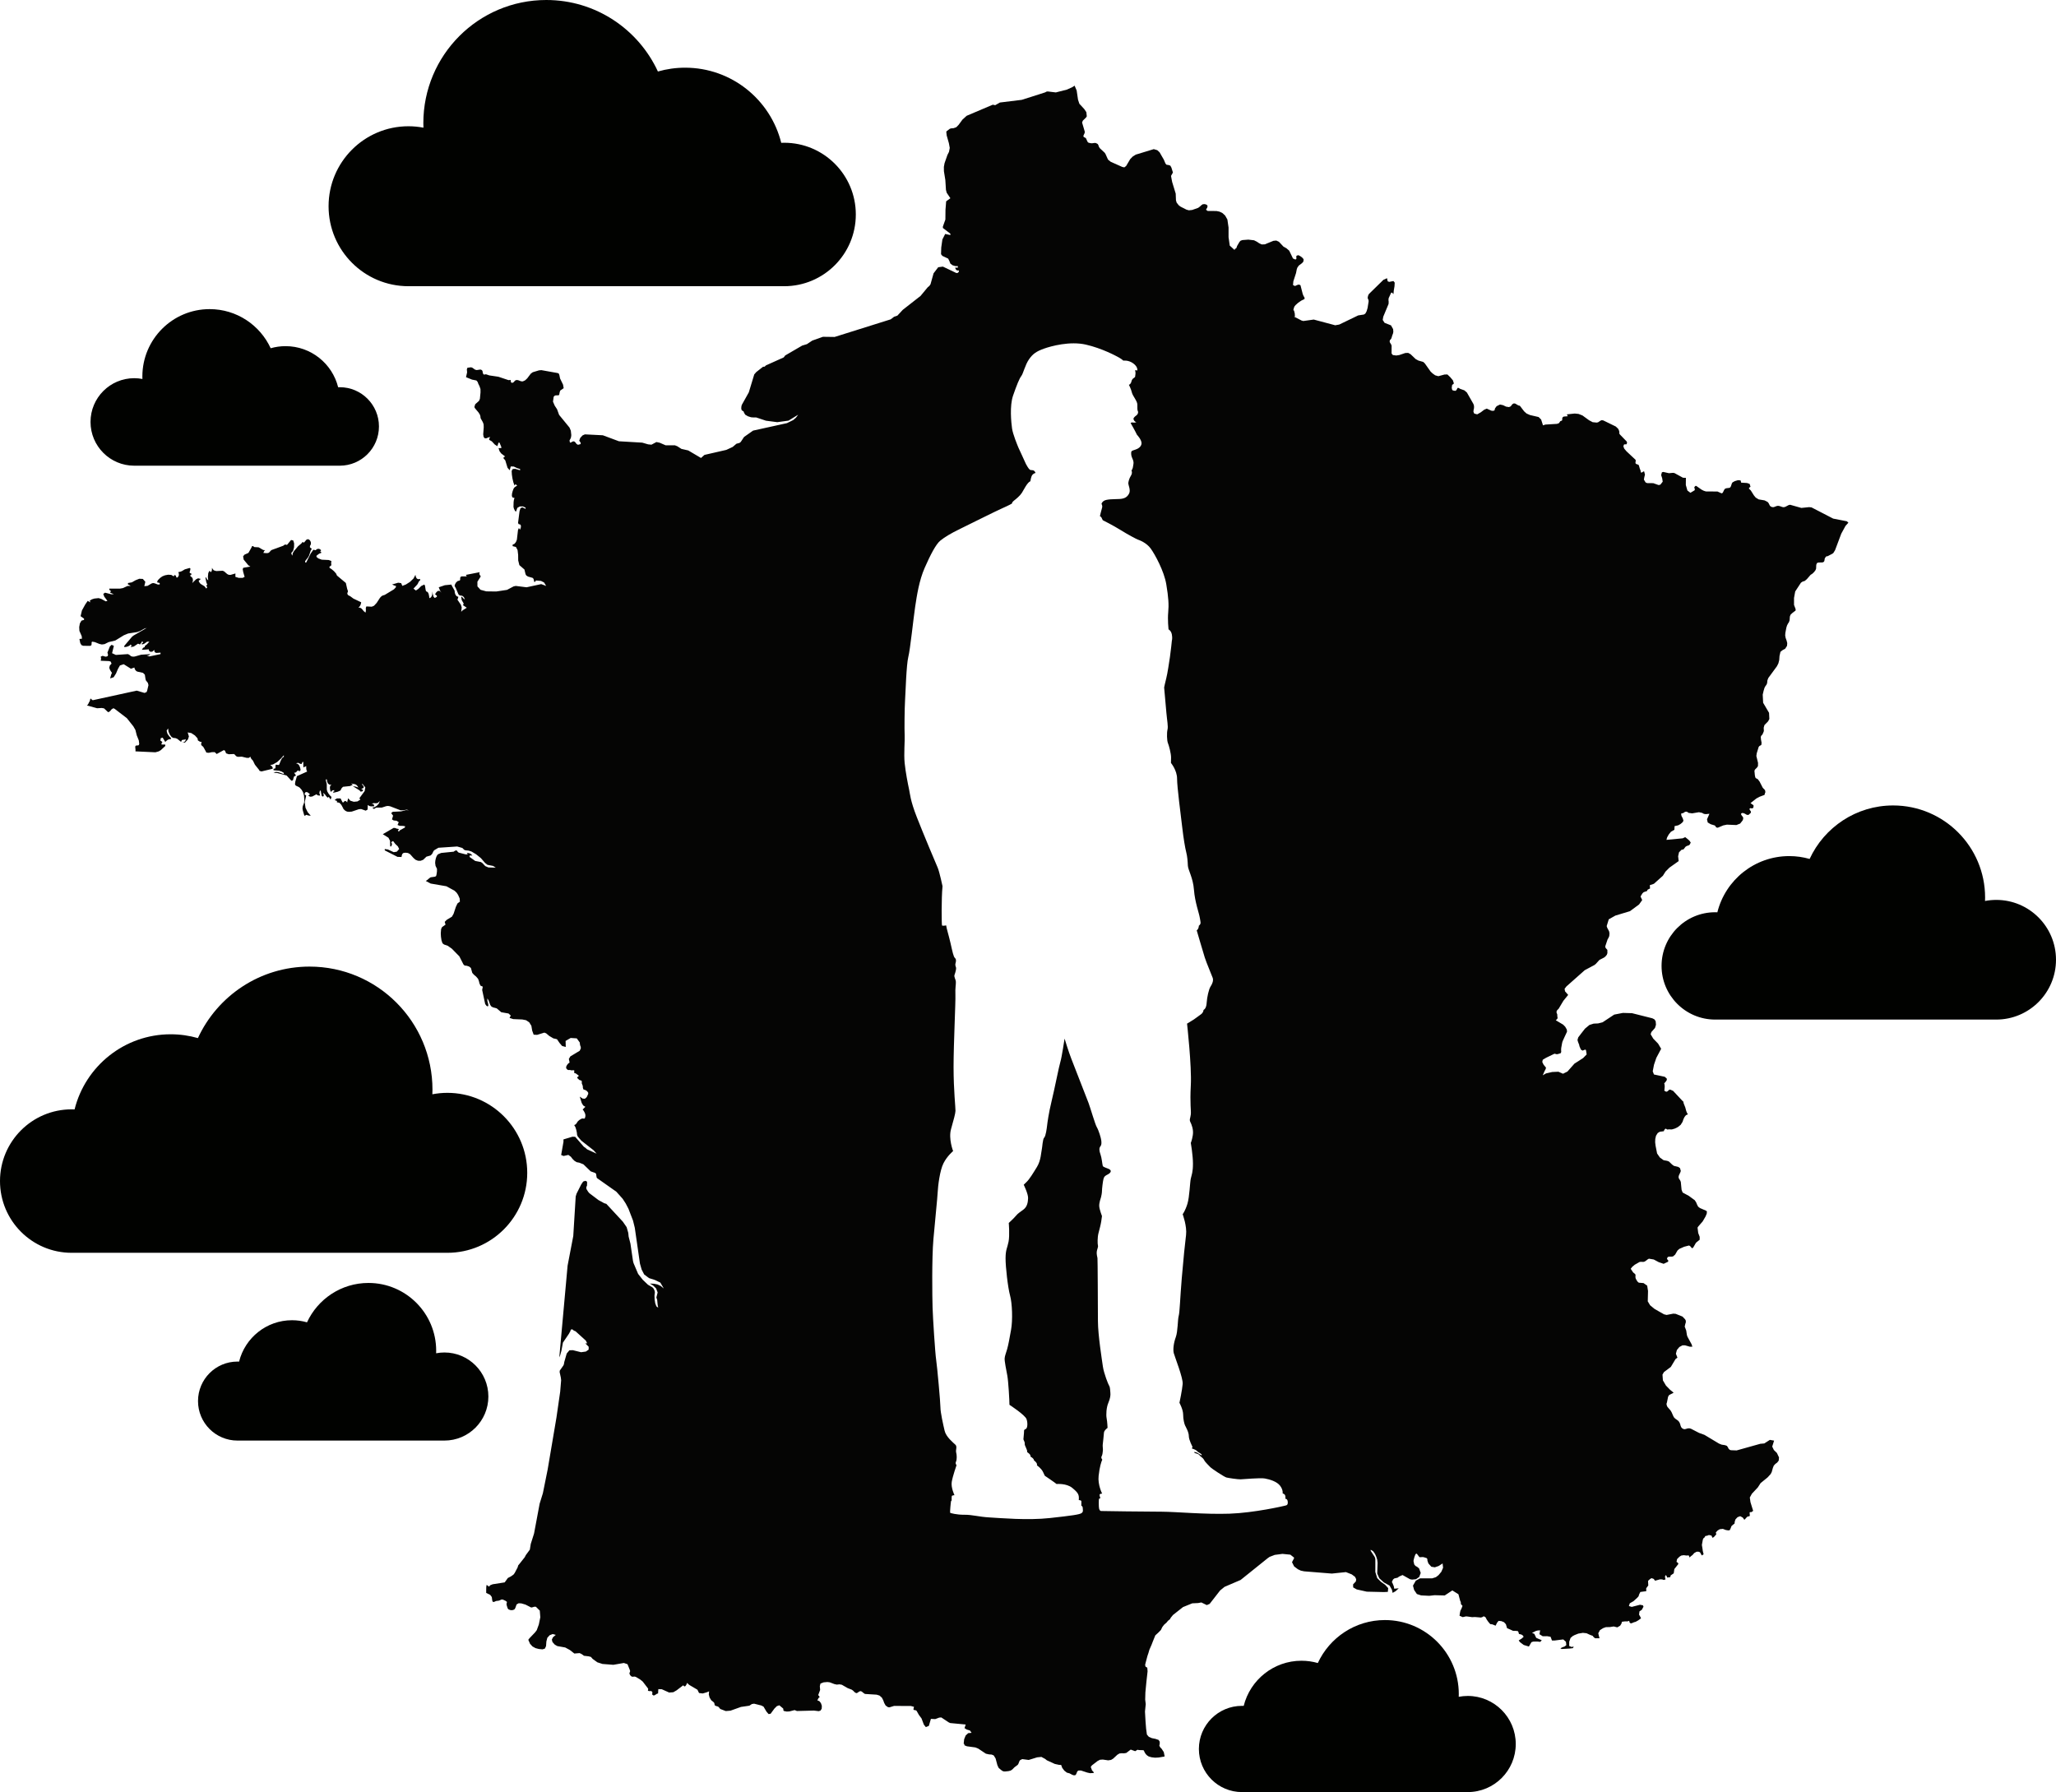 <svg width="483" height="421" viewBox="0 0 483 421" fill="none" xmlns="http://www.w3.org/2000/svg">
<g clip-path="url(#clip0_241_171)">
<path d="M433.838 122.453L430.654 121.831L425.575 119.202L425.003 119.138L423.18 119.324L420.521 118.576L420.166 118.667L419.414 119.065L419.03 119.159L418.727 119.113L418.044 118.881L417.688 118.823L417.289 118.905L416.915 119.065L416.534 119.159L416.417 119.128L416.087 119.061L415.791 118.814L415.488 118.202L415.248 117.915L414.543 117.554L413.145 117.316L412.45 116.888L412.028 116.371L411.309 115.231L410.859 114.775L410.909 114.62L410.994 114.51L411.234 114.36L411.026 113.676L410.431 113.471L409.039 113.385L408.907 112.857L408.287 112.808L407.66 112.991L407.537 113.031L407.011 113.324L406.857 113.556L406.627 114.24L406.473 114.506L406.224 114.616L405.566 114.699L405.282 114.793L405.072 115.031L404.741 115.698L404.553 115.89L404.352 115.862L403.483 115.471L400.737 115.449L400.233 115.284L399.729 115.027L398.499 114.158L398.329 114.137L398.036 114.421L398.065 114.687L398.163 114.934L398.106 115.176L397.117 115.769L396.409 115.231L396.037 113.935L396.056 112.26L395.369 112.23L393.36 111.129L393.011 111.081L392.076 111.166L390.744 110.87L390.422 110.943L390.24 111.607L390.486 112.367L390.609 113.156L390.055 113.862L389.646 113.953L388.395 113.507L386.972 113.495L386.592 113.339L386.189 112.673L386.287 112.099L386.441 111.5L386.243 110.739L386.117 110.742L385.685 111.011L385.541 111.029L385.455 110.861L385.389 110.487L385.351 110.383L385.253 110.182L384.998 109.302L384.863 109.164L384.412 109.014L384.243 108.883L384.205 108.69L384.274 108.216L384.224 108.015L382.095 106.016L381.563 105.387L381.362 104.834L381.535 104.4L382.105 104.372L382.241 103.99L382.134 103.702L380.582 102.101L380.355 101.78L380.424 101.762V101.493L380.326 101.102L380.128 100.711L379.577 100.194L376.648 98.766L376.293 98.708L376.025 98.802L375.418 99.209L375.077 99.276L374.804 99.245L374.155 99.182L373.307 98.729L371.783 97.62L371.716 97.583L370.831 97.24L369.927 97.149L368.085 97.345L368.306 97.782L367.393 97.858L367.172 97.953L367.003 98.24L367.013 98.546L366.937 98.803L366.547 98.95L366.235 99.411L365.766 99.576L363.039 99.742L362.485 99.925L362.047 98.556L361.455 97.972L359.418 97.499L358.609 97.134L358.049 96.627L357.048 95.325L356.674 95.234L355.978 94.818L355.642 94.763L355.301 94.941L354.889 95.469L354.486 95.637L353.8 95.524L353.113 95.191L352.388 95.031L351.589 95.423L351.214 95.923L351.135 96.269L351.037 96.461L350.553 96.519L350.279 96.446L349.278 95.993L348.67 96.251L347.861 96.868L347.033 97.339L346.337 97.162L346.145 96.737L346.183 96.309L346.281 95.863V95.365L346.155 94.928L344.612 92.22L344.259 91.914L344.013 91.7L343.021 91.349L342.666 91.135L342.471 91.111L342.354 91.239L342.229 91.505L342.055 91.747L341.826 91.821L341.299 91.72L341.126 91.524L341.047 91.081L341.145 90.406L341.413 90.24L341.548 90.066L341.321 89.354L340.703 88.614L340.027 87.969L339.34 87.987L337.897 88.378L337.154 88.167L336.571 87.748L336.087 87.296L334.727 85.379L334.352 85.025L333.216 84.704L332.57 84.352L331.377 83.212L330.807 82.9L330.71 82.903L330.121 82.931L328.732 83.405L328.024 83.514L327.209 83.41L326.912 83.04L326.921 81.246L326.836 80.958L326.525 80.457L326.458 80.215L326.515 79.922L326.807 79.598L326.911 79.347L327.085 78.757L327.245 78.357L327.324 77.947L327.277 77.321L326.773 76.434L325.259 75.832L324.831 75.156L324.963 74.39L326.203 71.413L326.232 70.896L326.184 70.496L326.222 70.059L326.814 68.775L327.015 68.729L327.355 69.093L327.43 68.25L327.6 67.25L327.648 66.4L327.351 66.021L326.35 66.222L325.995 66.076L325.85 65.355L324.994 65.737L321.565 69.093L321.392 69.473L321.294 69.946L321.369 70.234L321.492 70.476L321.521 70.809L321.275 72.353L321.048 73.12L320.752 73.668L320.402 73.891L319.07 74.096L314.618 76.244L313.663 76.415L313.427 76.348L308.626 75.07L306.652 75.348L306.173 75.412L305.751 75.292L303.951 74.357H303.969L304.209 74.375L304.171 73.669L303.989 72.936L303.835 72.877L303.97 72.305L304.131 71.941L304.367 71.666L304.956 71.138L305.693 70.627L306.458 70.254L306.468 69.933L306.241 69.553L306.048 69.098L305.513 67.013L305.202 66.857L304.859 66.906L304.22 67.19L303.76 66.969L303.836 66.092L304.466 64.151L304.639 63.264L304.781 62.867L305.111 62.396L305.867 61.824L306.182 61.473L306.258 60.965L306.066 60.651L305.672 60.312L305.241 60.046L304.944 59.945L304.551 60.111L304.529 60.422L304.57 60.756L304.334 60.983L303.745 60.717L302.87 58.891L302.206 58.319L301.519 57.937L300.451 56.797L299.825 56.51L299.148 56.577L297.111 57.409L296.378 57.418L295.818 57.152L295.266 56.779L294.602 56.449L293.27 56.293L291.872 56.397L291.441 56.547L291.176 56.835L290.618 57.789L290.486 58.189L290.392 58.336L290.257 58.43L290.196 58.391L290.149 58.412L290.026 58.727L288.898 57.7L288.615 55.713V53.448L288.341 51.568L287.818 50.645L287.182 50.055L286.489 49.719L285.777 49.572L283.718 49.56L283.318 49.272L283.624 48.734L283.68 48.343L283.463 48.086L283.01 47.946L282.559 47.983L282.238 48.194L281.916 48.5L281.475 48.83L280.078 49.322L279.307 49.407L278.746 49.257L277.349 48.551L276.917 48.227L276.42 47.601L276.259 47.044L276.202 45.489L275.365 42.748L275.097 41.332L275.548 40.52L275.183 39.355L274.924 38.9L274.492 38.762L274.042 38.703L273.793 38.416L273.4 37.483L272.949 36.713L272.417 35.781L271.876 35.282L271.047 35.035L268.503 35.812L266.828 36.319L266.101 36.771L265.512 37.38L264.549 39L264.127 39.321L263.632 39.212L263.49 39.148L260.934 38.008L260.336 37.528L260.175 37.224L259.734 36.235L259.542 35.911L258.358 34.801L258.138 34.432L258.04 34.105L257.879 33.827L257.46 33.607L257.155 33.576L256.566 33.659L256.301 33.65L255.831 33.555L255.595 33.455L255.422 33.177L255.151 32.55L255.015 32.391L254.622 32.199L254.512 32.033L254.549 31.804L254.804 31.26L254.842 30.939L254.206 28.781L254.388 28.335L255.121 27.62L255.313 27.327L255.207 26.346L254.709 25.612L253.567 24.374L253.251 23.424L252.93 21.248L252.442 20.117L252.433 20.126L251.948 20.456L250.651 21.046L248.04 21.712L246.123 21.483L245.855 21.522L245.515 21.706L240.03 23.454L234.895 24.084L233.799 24.71L233.226 24.597L227.095 27.198L226.109 28.093L225.184 29.349L224.649 29.887L224.038 30.108L223.37 30.166L223.093 30.279L222.318 30.882L222.321 31.132L222.396 31.817L222.91 33.624L223.118 34.746L222.939 35.678L222.573 36.399L221.896 38.334L221.736 39.203L221.748 40.218L222.082 42.303L222.224 44.598L222.397 45.273L223.264 46.569L222.272 47.299L222.115 49.292L222.092 51.578L221.503 53.223V53.553L223.266 54.909V55.212L222.778 55.118L222.045 54.962L221.387 56.255L221.119 58.151L221.069 59.712L221.374 60.11L222.747 60.758L223.052 61.378L223.26 61.922L223.755 62.304L224.4 62.509L225.02 62.522V62.882H224.362L224.536 63.252L224.705 63.457L224.916 63.54L225.256 63.518V63.852L224.983 64.118L224.668 64.139L221.503 62.632L220.404 62.782L219.315 64.21L218.6 66.772L218.316 67.182L217.942 67.487L216.255 69.52L212.082 72.785L210.806 74.157L210.032 74.417L209.251 75.019L196.076 79.157L193.321 79.121L190.821 80.01L189.561 80.85L188.456 81.18L184.451 83.513L184.12 83.959L179.939 85.838L179.618 86.144L179.268 86.153L177.669 87.403L177.19 87.956L175.912 92.173L174.271 95.104L174.173 95.45L174.135 95.969L174.24 96.376L174.696 96.672L174.794 96.96L175.068 97.421L175.707 97.794L176.441 98.026L177.001 98.072H177.659L179.945 98.833L182.596 99.178L185.238 98.814L187.508 97.423L186.976 98.135L186.358 98.67L184.888 99.4L180.905 100.28L176.918 101.158L174.792 102.656L174.021 103.82L173.735 104.049L173.008 104.242L172.129 104.993L170.624 105.69L165.494 106.867L164.682 107.588L161.687 105.821L160.075 105.452L159.112 104.834L158.552 104.611H156.367L154.988 104.012L154.207 103.844L153.042 104.465L152.258 104.388L150.885 103.988L145.403 103.664L141.619 102.256L137.4 102.042L136.846 102.292L136.311 102.873L136.075 103.521L136.405 103.995V104.325L135.785 104.493L135.444 104.301L135.205 103.958L134.862 103.671L134.5 103.729L134.157 103.943L133.899 103.983L133.795 103.5L133.855 103.353L133.999 103.106L134.144 102.733L134.21 102.213L134.097 101.174L133.792 100.449L131.345 97.46L130.866 96.139L130.315 95.299L129.912 94.357L130.066 93.226L130.275 92.979L130.552 92.878L131.26 92.866L131.386 92.664L131.465 92.212L131.601 91.766L132.419 91.194L132.275 90.363L131.573 88.911L131.412 88.125L131.286 87.779L131.028 87.642L127.18 86.954L126.623 87.003L125.143 87.449L124.683 87.794L123.855 88.888L123.361 89.349L122.82 89.597L122.435 89.579L121.767 89.328L121.393 89.264L121.044 89.374L120.606 89.838L120.303 89.948L120.074 89.844L119.998 89.612L119.989 89.374L119.977 89.264L119.469 89.303L117.08 88.506L114.96 88.191L114.255 87.953L114.1 87.931L113.751 87.999L113.6 87.953L113.459 87.724L113.342 87.143L113.191 86.938L112.87 86.809L111.982 86.938L111.601 86.837L110.965 86.385L110.669 86.284L109.809 86.394L109.673 86.764L109.733 87.476L109.478 88.607L110.888 89.181L111.915 89.383L112.201 89.713L112.374 90.177L112.639 90.712L112.875 91.394L112.884 92.189L112.739 93.686L112.538 94.166L111.634 94.973L111.436 95.639L111.599 95.927L112.428 96.914L112.743 97.425L112.856 97.798L112.879 98.045L112.92 98.277L113.389 99.1L113.521 99.406L113.616 99.735L113.638 100.421L113.515 102.037L113.613 102.657L113.924 102.987L114.299 102.951L114.721 102.764L115.161 102.66L115.038 102.844L114.982 102.981L114.897 103.315L115.533 103.679L116.251 104.449L116.843 104.819L117.108 103.993H117.347L117.76 104.972L117.769 105.262H117.117L117.357 106.005L117.748 106.531L118.664 107.236L118.529 107.31L118.434 107.378L118.226 107.592L118.702 108.148L119.234 109.897L119.741 110.478L119.99 109.579L120.683 109.597L121.505 109.979L122.182 110.181V110.474L121.03 110.14L120.447 110.18L120.198 110.632L120.249 111.491L120.39 112.423L120.601 113.312L120.869 114.064L121.032 113.832L121.111 113.758L121.502 114.061L120.881 114.48L120.661 114.773L120.433 115.382L120.279 115.991L120.248 116.519L120.417 116.88L120.868 116.972L120.726 117.445L120.657 117.952L120.628 119.08L120.726 119.477L120.953 119.951L121.183 120.226L121.281 120.034L121.536 119.309L122.135 118.97H122.849L123.467 119.258V119.546L122.686 119.185L122.258 119.414L122.049 120.111L121.7 122.847L121.832 123.125L122.216 123.219L122.377 123.488L122.355 123.903L122.175 124.441L121.898 124.041L121.687 124.524L121.428 126.782L121.211 127.33L120.871 127.755L120.43 127.951V128.303L121.201 128.495L121.591 129.229L121.723 130.347L121.736 131.649L122.01 132.762L123.2 133.792L123.468 134.902L123.637 135.19L124.037 135.447L125.136 135.761L125.305 135.945L125.412 136.214L125.45 136.51L125.535 136.731L125.715 136.657L125.865 136.473V136.364L127.093 136.473L127.808 136.834L128.312 137.65L127.14 137.222L123.702 137.965L121.167 137.65L120.846 137.714L120.653 137.76L119.108 138.576L116.582 138.956L114.237 138.925L112.886 138.556L112.161 137.758L112.151 136.664L112.945 135.404L112.715 135.074L112.611 134.824L112.614 134.619L112.708 134.417L109.449 135.053L109.648 135.404H108.445L108.159 135.56L108.102 135.89V136.223L107.995 136.37L107.501 136.51L107.129 136.853L106.893 137.272L106.795 137.651L107.107 138.223L107.698 139.62L108.001 139.895L108.362 139.913L108.696 140.023L108.989 140.311L109.225 140.855L108.835 140.567L108.699 140.427L108.567 140.215H108.35L108.467 140.964L108.936 141.796L108.766 142.165L109.654 142.774L108.662 143.394L108.347 143.728L108.47 142.701L108.272 142.075L107.45 140.855L107.548 140.672L107.684 140.211L107.291 140.071L107.007 139.728L106.846 139.258L106.796 138.756L106.119 137.542L106.034 137.328L104.501 137.479L103.071 137.968L103.336 138.643L103.51 138.964L103.73 139.252L103.321 138.836L102.931 138.799L102.556 139.068L102.203 139.597L102.49 139.844L102.622 139.893V140.214L102.143 140.482L101.857 140.207L101.684 139.624L101.548 138.936L101.561 139.51L101.454 139.991L101.224 140.345L100.875 140.531L100.808 140.039L100.692 139.498L100.481 139.092L100.119 138.923L100.012 138.673L99.833 137.578L99.682 137.321L98.957 137.67L98.302 138.327L97.704 138.725L97.134 138.281L98.028 137.319L98.189 137.059L98.306 136.793L98.448 136.545L98.687 136.353V136.001L98.259 136.075L97.938 135.929L97.71 135.586L97.597 135.038L97.15 135.891L96.319 136.695L95.35 137.312L94.518 137.636L94.235 136.991L93.539 136.891L92.11 137.31L92.73 137.597L93.004 137.634V137.949L92.553 138.441L90.396 139.746L89.826 139.929L89.486 140.189L89.24 140.477L88.484 141.641L87.867 142.305L87.344 142.528L86.069 142.464L85.937 142.809L85.955 143.482L85.867 143.919L85.427 143.558L85.153 143.207L84.885 142.929L84.577 142.761L84.202 142.743L84.451 142.511L84.633 142.245L84.759 141.911L84.853 141.492L83.03 140.624L82.265 140.058L81.852 139.857L81.691 139.716L81.585 139.42L81.651 139.181L81.745 138.967L81.695 138.726L81.563 138.352L81.248 136.953L79.164 135.21L78.953 134.74L78.464 134.187L77.885 133.698L77.416 133.405L77.409 133.108L77.535 133.041L77.847 132.784L77.805 132.463V132.179L77.847 131.79L77.21 131.558L75.589 131.484L74.77 131.179L74.351 130.827V130.552L74.892 130.137L75.141 129.999L75.446 129.907L75.444 129.684L75.412 129.626L75.333 129.629L75.21 129.583L75.45 129.259L75.129 128.999L74.795 128.914L74.454 128.999L74.139 129.259L73.617 129.14L72.99 130.035L71.932 132.153H71.696V131.802L72.382 130.915L72.591 130.542L73.004 129.313L73.25 128.934L72.812 128.582V128.289L73.039 127.828L73.02 127.336L72.793 126.908L72.402 126.657L71.999 126.777L71.41 127.474L71.076 127.327L70.793 127.679L70.009 128.336L69.049 129.494L68.79 129.946L68.673 130.54L68.513 130.237L68.475 130.105L68.437 129.894L68.849 129.42L69.079 128.568L69.098 127.651L68.89 126.969L68.376 126.856L67.422 128.011L67.119 127.935H66.902L66.531 128.213L63.832 129.2L63.615 129.35L63.294 129.729L63.007 129.916L62.614 129.946L61.862 129.891L61.968 129.671L62.029 129.521L62.114 129.392L62.296 129.246L61.855 129.209L60.75 128.573L59.733 128.515L59.431 128.283H59.232L59.053 128.671L58.36 129.89L57.437 130.3L57.113 130.698L57.245 131.465L58.35 132.806L58.816 133.094L57.147 133.39L57.015 133.711L57.147 134.427L57.468 135.512L57.011 135.754L56.08 135.757L55.296 135.515L55.309 134.72L54.15 135.056L53.74 135.038L53.379 134.861L52.645 134.222L52.29 134.082L50.803 134.156L50.205 133.978L49.786 133.413L49.796 133.706L49.777 133.96L49.708 134.183L49.572 134.403L49.182 134.106L48.927 134.632L48.833 135.537L48.918 136.353L48.663 136.096L48.565 135.958L48.461 135.68H48.26L48.433 136.634L48.546 137.016L48.697 137.307L48.461 137.631L48.697 137.945L48.461 138.269L48.048 137.734L47.098 137.15L46.713 136.649V136.356L46.849 136.292L47.17 136.004L46.531 135.854L46.062 136.092L45.164 136.97L45.327 136.413L45.28 135.943L45.069 135.591L44.741 135.39V135.038H44.958V134.751L44.584 134.611L44.553 134.372L44.666 134.03L44.745 133.584L44.544 133.428L43.41 133.758L42.727 134.168L42.336 134.315L41.895 134.4L42.019 134.825L42 135.177L41.868 135.461L41.657 135.684L41.465 135.681L41.333 135.33L41.176 135.116L40.996 135.103L40.807 135.391L40.235 135.061L39.508 135.012L38.764 135.15L38.147 135.392L37.614 135.771L37.063 136.324L36.896 136.798L37.514 136.966V137.311L37.082 137.32L36.355 137.043L35.965 136.966L35.631 137.061L34.651 137.632L33.905 137.709L34.141 136.673L33.556 136.003L32.728 135.964L31.866 136.3L30.972 136.807L30.059 136.966V137.311L30.257 137.375L30.698 137.641L29.955 137.659L28.893 138.151L28.175 138.28H25.678V138.567L25.962 138.744L26.031 138.895L25.968 139.041L25.87 139.234L26.745 139.579L26.148 139.607L24.68 139.234L24.261 139.521L24.49 140.166L25.234 141.156L24.834 141.269L23.773 140.686L23.153 140.511L22.161 140.615L21.559 140.808L21.05 141.15L21.289 141.502L20.946 141.364L20.612 141.153L20.04 141.976L19.25 143.403L18.928 144.755L19.741 145.329V145.622L19.139 145.806L18.765 146.45L18.608 147.322L18.655 148.202L19.2 149.458L19.251 150.05L18.659 150.105L18.858 151.077L19.141 151.557L19.569 151.713L21.188 151.731L21.474 151.572L21.524 151.233V150.894L21.638 150.738L22.258 150.839L23.373 151.282L23.933 151.404L24.559 151.322L25.514 150.848L27.078 150.475L29.1 149.237L30.088 148.827L32.252 148.481L32.891 148.249L33.892 147.687L34.462 147.519L31.395 149.288L31.02 149.581L29.197 151.73V152.018L29.638 151.972L30.066 151.852L30.431 151.666L30.705 151.406L30.945 151.727L30.822 151.822L30.79 151.843L30.702 152.02L31.417 151.892L32.428 151.21L32.906 151.406L33.023 151.21L33.221 150.968L33.319 150.739H33.555V151.084L33.325 151.091V151.412L33.829 151.265L34.556 150.754L35.091 150.745L34.477 151.409L34.166 151.632L34.011 151.822L33.999 152.018L33.725 152.127L33.587 152.231L33.325 152.659L34.695 152.565L34.896 152.51L35.076 152.984L35.469 153.143L35.91 153.024L36.206 152.659L36.338 153.212L36.712 153.389L37.713 153.322V153.667L35.09 154.211L34.432 153.954L34.902 153.945L35.103 153.862L35.305 153.666L33.157 153.807L31.652 154.235L31.268 154.265L30.855 154.191L30.609 154.017L30.382 153.827L30.058 153.662L27.215 153.858L26.33 153.448L26.749 151.727L26.217 151.48L25.807 151.865L25.237 153.317L25.294 153.491L25.379 153.821L25.304 154.136L24.901 154.273L24.551 154.209L24.284 154.109L24.016 154.087L23.664 154.273L23.749 154.744L23.664 155.227L25.587 155.304L25.978 155.404L26.199 155.878L26.082 156.062L25.833 156.267L25.673 156.819L25.752 157.158L25.95 157.556L26.312 158.084L26.151 158.39L25.867 159.377L26.695 159.102L27.259 158.216L27.706 157.158L28.172 156.336L29.06 156.039L30.763 157.103L31.566 156.815L31.641 157.108L31.783 157.386L31.984 157.615L32.239 157.771L33.593 158.067L34.025 158.493L34.185 159.528L34.283 159.858L34.734 160.421L34.878 160.947L34.567 162.262L34.422 162.592L33.947 162.784L32.117 162.246L21.821 164.493L21.632 164.426L21.377 164.138L21.286 164.132L21.179 164.297L21.138 164.474L21.119 164.64L20.92 164.979L20.785 165.272L20.621 165.556L20.41 165.721L22.813 166.385L23.892 166.321L24.444 166.415L25.404 167.323L25.823 167.103L26.214 166.638L26.646 166.376L26.967 166.544L29.807 168.72L31.334 170.645L31.813 171.486L32.128 172.746L32.604 173.929L32.711 174.752L32.594 175.066L32.32 175.125L32.021 175.127L31.82 175.247L31.77 175.516L31.839 176.16L31.82 176.512L36.511 176.732L37.295 176.512L37.783 176.224L38.823 175.252V174.907L37.95 174.904V174.617L38.057 174.476L38.145 174.302L37.679 173.978L37.767 173.406L38.218 173.287L38.819 174.302L39.141 173.996L39.437 173.782L39.752 173.669L40.151 173.638V173.351L39.767 172.99L39.335 172.361L39.147 171.664L39.487 171.117L39.585 171.868L39.896 172.589L40.306 173.137L40.696 173.351L41.212 173.399L41.641 173.567L42.544 174.292L42.708 173.895L42.948 173.79L43.269 173.778L43.66 173.638L43.543 174.044L43.354 174.255L43.106 174.319L42.784 174.297L43.433 174.472L44.151 173.705L44.381 173.008L44.091 172.061L44.939 172.216L45.795 172.778L46.397 173.444L46.494 173.945L46.888 174.192L47.089 174.284L47.366 174.293L47.234 174.831L47.347 175.108L47.577 175.292L47.804 175.534L48.414 176.643L48.462 176.793L49.041 176.852L49.759 176.705L50.442 176.693L50.908 177.136L52.577 176.219L52.854 176.35L53.122 176.979L53.739 177.191L54.951 177.136L55.096 177.219L55.458 177.619L55.713 177.759L55.977 177.796L56.805 177.759L57.939 178.034L58.461 178.047L58.814 177.759L58.937 178.101L59.073 178.303L59.425 178.7L59.885 179.644L60.839 180.836L60.975 181.094L61.432 181.231L64.061 180.595V180.308L63.907 180.07L63.708 179.877L63.46 179.737L64.134 179.581L65.107 179.025L65.986 178.218L66.681 177.424V177.766L66.272 178.087L65.979 178.631L65.57 179.658L65.369 179.716L64.83 179.627L64.724 179.813V180.239L64.686 180.471L64.548 180.571L64.261 180.599V180.942L65.606 181.073L66.179 181.265L66.682 181.568V181.856L65.407 181.4L64.83 181.33L64.251 181.562L65.108 181.59L66.515 181.963L67.334 182.186L68.313 183.262L68.549 183.446L68.842 183.253L68.94 182.828L69.094 182.4L69.541 182.186L69.211 181.703L69.088 181.566L69.539 181.443L69.794 181.15L70.021 180.976L70.401 181.251L70.443 181.074V181L70.474 180.97L70.635 180.939L70.499 180.303L70.291 179.814L69.988 179.475L69.541 179.307L70.045 179.203L70.477 179.417L70.82 179.502L71.068 179.013H71.269L71.251 179.328L71.269 180.3L71.414 180.205L71.788 180.059L71.939 179.958V180.419L71.968 180.749L72.037 181.009L72.16 181.251L69.758 182.333L69.374 183.625L69.298 184.219L69.424 184.503L69.726 184.68L70.082 184.83L70.387 185.016L70.844 185.523L71.197 186.126L71.418 186.923L71.496 187.989L71.427 188.61L71.131 189.38L71.062 189.882L71.112 190.297L71.496 191.621H71.695L71.896 191.419L72.57 191.603L73.002 191.624L72.294 190.818L71.768 189.754L71.585 188.44L71.935 186.894L71.78 186.802L71.645 186.646L71.5 186.582L71.774 186.093L72.129 186.072L72.501 186.304L72.812 186.588L72.602 186.771L72.4 186.9L72.847 187.169L73.355 187.12L74.362 186.591L74.573 186.812L74.762 186.87L75.219 186.901L75.027 186.292L75.14 185.781L75.341 185.714L75.458 186.42L75.609 187.018L75.905 187.141L76.087 186.853L75.895 186.244L76.333 186.617L76.673 187.091L76.966 187.388L77.234 187.211L77.564 187.672L77.649 187.838L77.737 187.66L77.787 187.529L77.873 187.214L77.526 186.887L77.171 186.422L76.884 185.915L76.771 185.454V184.354L76.73 184.033L76.579 183.461L76.538 183.1H76.778L76.863 183.672L77.071 184.097L77.405 184.339L77.871 184.357L77.597 184.577L77.499 184.932L77.531 185.397L77.654 185.959H77.874L77.998 185.758L78.095 185.684L78.508 185.617V185.959H78.291V186.247L79.349 185.99L79.976 185.706L80.26 185.158L80.584 184.835L82.24 184.66L82.904 184.355L82.463 184.067L83.452 184.241L83.832 184.48L84.207 185.014L83.568 184.794L82.9 184.7L84.499 185.7L84.663 185.959L85.034 185.938L85.176 185.837L85.318 185.617L84.861 185.302L85.261 185.198L85.453 184.969L85.411 184.672L85.096 184.36V184.072L85.821 184.98L85.67 185.839L84.423 187.523L84.659 187.838L83.976 188.272L83.107 188.355L82.295 188.095L81.797 187.523L81.615 188.198L81.577 188.491L81.285 188.216L81.064 188.149L80.882 188.249L80.702 188.491H80.481L80.006 187.574H79.13L78.598 187.954L79.149 188.159L79.168 188.381L79.121 188.445L79.218 188.491L79.58 188.555L79.885 188.695L80.017 188.943L80.134 188.988L80.629 189.893L80.695 190.067L81.127 190.467L81.546 190.669L82.025 190.717L82.645 190.662L84.311 190.1L84.846 190.063L85.913 190.442L86.351 190.191L86.402 189.097L86.745 189.335L87.119 189.43L87.928 189.417L87.859 189.112L87.733 188.937L87.534 188.845L87.27 188.797L87.814 188.668L88.29 188.708L88.741 188.64L89.236 188.167L88.99 188.784L88.511 189.304L87.951 189.643L87.466 189.728L87.797 190.021L87.995 189.991L88.177 189.823L88.473 189.728H89.673L90.721 189.386L91.139 189.331L91.643 189.414L94.09 190.355L94.679 190.358L95.545 190.211L96.061 190.351L95.394 190.306L94.245 190.609L92.252 190.713L91.896 191.025L92.347 191.624L92.082 192.495L92.485 192.746L93.159 192.813L93.682 193.156L93.385 193.804L93.912 194.005L94.695 194.027L95.184 194.121L95.086 194.424L93.987 195.023L93.682 195.374L93.446 195.087L93.578 195.004L93.615 195.001L93.682 194.751L93.147 194.65L92.816 194.51L92.474 194.488L89.926 195.971L91.258 196.805L91.623 197.508L91.674 198.838H91.913L92.083 198.392L92.07 198.206L91.916 197.867L92.01 197.772L92.117 197.699L92.347 197.585L92.835 198.23L93.474 198.841L93.771 199.453L93.219 200.079L92.495 200.199L91.123 199.563L90.389 199.459V199.771L93.384 201.299L94.319 201.327L94.35 201.199L94.401 200.915L94.517 200.609L94.772 200.389L95.012 200.343L95.308 200.325L95.843 200.389L96.357 200.682L97.138 201.562L97.616 201.977L98.189 202.207L98.819 202.216L99.427 201.977L100.173 201.253L101.127 200.978L101.457 200.681L101.631 200.393L101.756 200.096L101.983 199.757L102.991 199.159L107.405 198.862L108.617 199.207L109.064 199.653L109.351 199.757L110.107 199.834L110.752 200.039L111.851 200.693L112.978 201.601L113.948 202.72L114.508 203.163L115.821 203.423L116.467 203.838L114.735 203.784L114.002 203.469L113.296 202.726L112.966 202.512L111.634 202.255L110.32 201.32V200.981H110.976L110.689 200.684L110.378 200.492L110.035 200.398L109.663 200.389L109.884 200.701L109.396 200.713L107.755 200.294L107.515 200.08L107.26 199.768L107.024 199.808L106.807 199.912L106.586 200.08L103.641 200.377L102.877 200.701L102.59 201.089L102.389 201.633L102.264 202.223L102.226 202.724L102.32 203.411L102.66 204.123L102.648 204.744L102.554 205.419L102.456 205.792L102.207 205.951L101.167 206.098L100.796 206.358L100.447 206.672L100.025 206.956L101.167 207.565L104.858 208.201L106.782 209.246L107.276 209.72L107.625 210.249L107.981 211.053L108.037 211.819L107.477 212.229L107.097 213.033L106.555 214.671L106.165 215.353L104.943 216.093L104.474 216.573L104.663 217.218L103.844 217.798L103.627 218.263L103.548 219.25L103.586 220.027L103.712 220.889L103.948 221.595L104.319 221.888L105.147 222.166L106.139 222.86L107.914 224.673L108.865 226.549L109.139 226.827L109.665 226.885L110.2 227.06L110.622 227.393L110.946 228.549L111.33 228.983L111.825 229.398L112.303 229.942L112.502 230.468L112.646 231.07L112.901 231.572L113.415 231.783L113.273 232.569L113.981 235.873L114.283 236.283L114.586 236.442L114.722 236.241L114.68 235.853L114.492 235.119L114.488 234.556L114.793 235.036L115.149 236.026L115.379 236.399L115.778 236.641L116.685 236.883L117.762 237.8L119.466 238.093L119.988 238.573L119.705 239.132L120.565 239.408L122.709 239.499L123.588 239.674L124.325 240.165L124.832 240.987L125.022 242.118L125.371 243.072L126.183 243.112L127.887 242.586L128.315 242.76L129.04 243.372L130.022 243.952L130.343 244.011L130.85 244.139L131.439 245.002L132.049 245.723L132.909 245.955L132.872 244.537L134.062 243.843L135.495 243.937L136.19 244.891L136.276 245.536L136.42 245.909L136.449 246.273L136.19 246.845L133.987 248.174L133.637 248.764L133.811 249.623L133.514 249.819L133.199 250.201L132.991 250.638L133.029 251.002L133.334 251.323L133.608 251.378L133.9 251.36L134.234 251.454L134.719 251.426L134.889 251.454L134.927 251.583L134.885 251.812L134.883 252.008L135.008 252.1L135.254 252.167L136 252.72L135.62 253.084L135.617 253.28L135.809 253.418L136.001 253.629L136.108 253.712L136.521 253.843L136.638 253.917L136.679 254.085L136.67 254.495L136.906 255.113L136.935 255.559L137.048 255.923L137.658 256.146L137.869 256.314L138.051 256.51L138.183 256.715V256.99L137.831 257.748L137.409 258.121L136.874 258.081L136.199 257.626L136.65 259.096L137.003 259.694L137.529 260.033L137.366 260.156L137.044 260.494L136.871 260.632L137.069 260.879L137.299 261.27L137.491 261.726L137.532 262.191L137.397 262.708L137.196 262.802L136.937 262.754L136.641 262.793L136.146 263.081L135.785 263.387L135.634 263.583L135.471 263.858L135.25 264.133L134.894 264.31L135.168 264.775L135.379 265.43L135.521 266.096L135.568 266.606L135.738 267.006L136.566 267.969L139.444 270.225L140.158 271.023L137.917 269.999L137.536 269.653L137.162 269.403L135.125 267.064L134.498 267.036L132.37 267.672L132.373 268.234L131.828 271.336L132.4 271.568L133.524 271.318L134.116 271.755L134.506 272.262L134.957 272.708L135.483 273.028L136.091 273.142L137.054 273.524L138.77 275.181L139.829 275.554L140.03 275.75L140.156 276.582L140.262 276.768L144.8 279.968L146.28 281.625L146.995 282.728L147.64 283.966L148.708 286.741L149.126 288.434L150.339 296.861L150.742 298.258L151.331 299.398L152.467 300.257L153.859 300.7L155.134 301.318L155.937 302.696L155.212 302.103L154.479 301.751L153.651 301.583L152.663 301.535L153.421 301.987L154.13 302.675L154.495 303.629L154.193 304.812L154.385 305.356L154.501 306.594L154.627 307.202L154.199 306.888L153.931 306.176L153.789 305.277L153.752 304.36L153.846 303.657L153.798 303.257L153.534 302.704L153.247 302.408L152.221 301.814L150.993 300.646L149.907 299.264L148.827 296.722L148.701 296.215L148.103 292.146L147.681 290.508L147.595 289.637L147.215 288.296L146.317 286.994L142.441 282.812L141.95 282.666L140.596 281.926L138.452 280.306L138.168 279.972L137.834 279.437L137.736 279.195V278.957L137.803 278.715L137.897 278.575L137.916 278.083L137.928 277.753L137.853 277.548L137.513 277.398L136.997 277.575L136.537 278.26L135.447 280.418L135.246 281.075L134.673 290.373L133.341 297.321L131.389 318.879L131.597 318.389L131.883 317.354L132.245 315.413L133.688 313.282L133.896 312.882L133.971 312.796L134.013 312.619L134.073 312.433L134.208 312.314L134.426 312.292L134.58 312.384L134.716 312.515L134.86 312.609L135.209 312.747L137.63 314.948L137.942 315.583H137.504L138.294 316.39L138.285 317.053L137.639 317.509L136.512 317.668L134.566 317.188L133.763 317.216L133.133 317.974L132.56 319.973L132.472 320.499L132.349 320.786L131.502 321.988L131.47 322.348L131.744 323.586L131.823 324.234L131.602 326.927L130.724 333.007L128.658 345.212L127.534 350.793L126.772 353.254L125.459 360.268L124.688 362.701L124.47 364.049L123.526 365.333L123.28 365.816L122.021 367.408L121.737 367.747L121.601 368.221L120.908 369.541L120.625 369.915L120.026 370.334L119.308 370.707L118.565 371.737L115.731 372.183L115.145 372.418L114.906 372.739L114.417 372.394L114.398 372.385L114.313 372.321L114.234 372.813L114.215 373.7L114.218 374.217L115.143 374.657L115.537 375.183L115.643 376.015L115.731 376.192L115.807 376.351L116.15 376.296L116.524 376.119L117.211 376.025L117.86 375.75L118.152 375.786L118.76 376.071L119.075 376.3L119.072 376.496L118.984 376.765L119.034 377.129L119.27 377.85L119.424 378.055L119.815 378.223L120.164 378.278L120.564 378.223L120.916 378.027L121.096 377.663L121.351 376.932L121.829 376.644L122.466 376.672L123.458 376.96L124.793 377.644L125.148 377.577L125.501 377.457H125.885L126.808 378.37L126.931 379.936L126.582 381.629L126.093 382.967L125.69 383.496L124.374 384.874L124.109 385.226L124.509 386.152L125.092 386.791L125.797 387.182L126.581 387.387L127.46 387.47L128.005 387.293L128.278 386.712L128.357 385.618L128.578 384.759L129.129 384.151L129.844 383.875L130.568 384.071L129.9 384.634L129.642 385.187L129.784 385.749L130.325 386.358L130.926 386.703L132.785 387.033L133.883 387.632L134.929 388.454L136.129 388.354L136.406 388.454L136.938 388.784L137.178 388.98L138.287 389.109L138.819 389.249L139.209 389.701L140.324 390.514L141.546 390.905L144.094 391.101L146.56 390.673L147.416 390.961L147.885 392.129L148.017 392.468L148.005 392.756L147.898 392.952L147.867 393.175L148.046 393.557L148.376 393.862L148.688 393.911L149.003 393.862L149.324 393.921L150.423 394.578L150.993 395.043L152.234 396.663L152.281 396.84L152.221 397.014L152.219 397.174L152.429 397.268H152.946L153.087 397.317L153.27 397.567L153.228 397.852L153.226 398.102L153.531 398.307L153.78 398.262L154.315 397.916L154.598 397.822L154.655 396.813L155.474 396.841L157.199 397.618L158.178 397.544L158.953 397.098L160.49 395.921L160.773 396.19L161.022 396.098L161.243 395.777L161.416 395.358L161.904 395.814L161.98 395.86L163.841 396.954L164.221 397.731L165.078 397.835L166.003 397.569L166.582 397.337L166.513 398.067L166.702 398.792L167.086 399.431L167.612 399.85L167.81 400.079L167.852 400.376L167.94 400.651L168.28 400.798L168.683 400.911L168.904 401.097L169.055 401.311L169.237 401.488L170.502 401.971L171.607 401.877L174.076 400.996L176.038 400.709L176.639 400.318L177.155 400.235L178.859 400.663L179.372 400.929L180.059 402.097L180.556 402.678L181.032 402.601L181.93 401.379L182.494 400.816L183.076 400.611L183.961 401.351L184.03 401.482L184.021 401.659L184.043 401.827L184.197 401.967L184.837 402.087L185.463 402.05L186.681 401.738L187.214 401.958L191.207 401.854L192.34 401.994L192.76 401.854L192.977 401.509L193.037 401.415L193.068 400.733L192.851 400.094L192.467 399.62L192.016 399.461L192.215 399.042L192.331 398.865L192.571 398.679L192.218 398.205L192.665 397.013L192.596 396.117L192.747 395.509L193.484 395.224L194.359 395.148L194.923 395.215L196.028 395.634L196.588 395.754L197.208 395.69L197.76 395.785L199.142 396.579L200.093 396.943L200.37 397.139L200.877 397.629L201.226 397.769L201.529 397.619L201.831 397.387L202.156 397.282L202.429 397.377L202.962 397.802L203.208 397.949L205.935 398.117L206.603 398.322L207.173 398.82L207.484 399.419L207.724 400.076L208.054 400.666L208.599 401.048L208.955 401.094L210.022 400.764L213.961 400.773L214.713 400.969L214.578 401.567L214.738 401.736L215.041 401.754L215.308 401.885L215.872 402.875L216.49 403.706L217.031 405.149L217.497 405.739L218.205 405.451L218.693 403.804L219.704 403.859L220.646 403.505L221.134 403.468L222.876 404.626L223.225 404.785L226.865 405.13L226.588 405.98L227.101 406.31L227.844 406.524L228.118 406.897L228.244 407.083L227.444 407.157L226.855 407.71L226.502 408.581L226.389 409.629L226.487 409.693L226.547 409.767L226.57 409.871L226.557 410.003L227.146 410.244L229.136 410.513L229.81 410.788L231.605 411.983L232.357 412.151L232.956 412.188L233.45 412.393L233.889 413.105L234.307 414.676L234.609 415.324L235.24 415.859L235.633 416.11L236.064 416.165L236.896 416.082L237.422 415.951L237.793 415.709L238.335 415.165L239.1 414.593L239.25 414.342L239.496 413.713L239.647 413.499L240.154 413.252L241.662 413.453L243.643 412.842L244.65 412.741L245.544 413.224L245.928 413.536L247.789 414.386L248.781 414.606L249.294 414.634L249.534 415.3L250.031 415.966L250.643 416.44L251.241 416.595L251.896 416.941L252.245 417.06L252.579 417.051L252.796 416.837L253.074 416.165L253.313 415.942L253.94 415.933L255.41 416.416L256.085 416.562L256.941 416.516L256.932 416.33L256.539 415.893L256.243 415.096L256.507 414.735L257.852 413.696L258.416 413.408L259.08 413.362L260.337 413.548L261.011 413.444L261.515 413.139L262.488 412.23L262.985 411.934L263.507 411.875L264.042 411.897L264.584 411.811L265.632 411.017L266.678 411.399L267.229 411.054L267.553 411.13L268.498 411.158L268.709 411.222L268.91 411.678L269.158 412.069L269.48 412.39L269.851 412.631L270.519 412.827L271.338 412.922L272.179 412.882L273.561 412.65L273.58 412.5L273.398 411.605L272.894 410.829L272.589 410.526L272.353 410.116L272.447 409.642V409.162L272.17 408.743L271.446 408.501L270.577 408.324L269.89 408.021L269.433 407.486L269.245 406.104L269.109 404.365L268.983 402.082L269.157 400.343L269.031 399.267L269.078 397.574L269.308 395.169L269.592 392.635L269.523 391.776L269.11 391.535L269.016 391.1L269.243 390.205L269.567 388.995L269.794 388.329L270.021 387.552L270.525 386.403L270.83 385.614L271.095 384.96L271.41 384.184L272.112 383.545L272.71 382.936L273.065 382.215L273.484 381.671L274.029 381.197L274.385 380.76L274.835 380.406L275.034 380.045L275.566 379.391L277.918 377.539L280.084 376.659L281.463 376.595L282.225 376.454L283.503 377.072L284.18 376.784L286.627 373.639L287.667 372.79L291.442 371.173L297.812 366.057L298.253 365.745L299.465 365.28L301.276 365.042L303.134 365.228L303.971 365.894L304.019 366.034L303.522 366.997L304.019 367.987L304.904 368.653L305.581 368.974L306.362 369.142L312.88 369.668L316.19 369.323L317.55 369.858L318.321 370.43L318.598 370.983L318.523 371.511L317.867 372.214L317.896 372.92L318.725 373.394L321.086 373.92L325.101 374.014L326.033 373.969L326.121 373.088L325.387 372.285L324.424 371.612L323.539 370.732L323.098 369.304V366.245L322.966 365.792L322.006 364.319V364.072L322.566 364.401L323.016 365.037L323.34 365.767L323.539 366.422L323.624 367.143L323.539 369.649L324.027 370.771L325.113 371.761L326.439 372.491L326.999 373.472L327.154 374.202L327.841 373.82L328.596 373.135L327.535 373.22L327.438 372.668L327.122 371.891L326.978 371.668L327.243 371.078L327.558 370.812L328.339 370.635L328.669 370.375L329.488 370.011L331.232 370.992L331.72 371.086L332.652 370.992L333.404 370.466L333.76 369.522L333.376 368.458L332.91 368.076L332.526 367.871L332.233 367.517L332.06 366.713L332.116 366.401L332.271 365.811L332.479 365.23L332.696 364.955L332.894 365.069L333.36 365.686L333.483 365.826L334.239 365.79L334.485 365.826L335.162 366.04L335.316 366.263L335.335 366.628L335.565 367.294L336.252 368.061L337.074 368.201L337.972 367.889L338.897 367.29L339.01 368.299L338.597 369.253L337.939 370.041L337.322 370.515L336.437 370.793H333.596L332.605 371.337L331.937 372.505L332.21 373.523L332.859 374.476L333.851 374.797L335.775 374.892L336.997 374.752L339.399 374.81L341.185 373.627L342.617 374.525L343.029 376.078L343.165 376.344L343.203 376.836L343.577 377.261L343.312 377.949L343.085 378.377L342.987 378.829L342.874 379.569L343.62 379.902L344.413 379.725L344.873 379.774L345.836 379.911L346.485 379.875L347.899 379.997L348.221 379.902L348.563 379.697L348.975 379.92L349.272 380.492L349.646 381.018L350.093 381.544L350.581 381.599L351.353 381.911L351.687 381.226L352.048 380.78L352.716 380.844L353.327 381.095L353.767 381.568L354.041 382.494L355.48 383.13H356.107L356.595 383.189L356.746 383.494L356.831 383.858L357.382 383.978L357.731 384.198L357.942 384.513L357.454 384.956L356.78 385.366L357.047 385.757L357.96 386.445L359.172 386.809L359.764 385.791L360.177 385.651L361.109 385.633L361.846 385.71L362.195 385.327L361.433 385.006L360.891 384.765L360.441 383.821L359.899 383.616L360.825 383.144L361.332 383.022L361.855 383.031L361.757 383.251L361.706 383.661L361.631 383.903L362.415 384.392L363.473 384.383L364.263 384.521L364.597 385.401H365.167L366.675 385.205L367.245 385.141L367.872 385.694L367.966 386.48L367.557 386.801L367.04 386.987L366.575 387.229L366.867 387.388L368.697 387.284L369.518 387.189L369.688 386.789L369.237 386.921L368.639 386.679L368.648 385.67L368.96 384.79L369.463 384.353L369.923 384.111L370.779 383.772L371.856 383.595L372.716 383.689L373.544 384.071L374.171 384.301L374.269 384.475L374.707 384.872L375.765 384.863L375.595 384.234L375.472 383.69L375.875 382.941L376.612 382.485L377.261 382.256L378.197 382.238L379.091 382.092L379.941 382.306L380.615 381.906L380.927 381.398L381.024 380.988L381.796 380.894H382.356L382.74 380.763L382.806 381.093L382.942 381.298L383.257 381.362L383.887 381.093L384.243 381.007L384.888 380.643L385.515 380.169L385.256 379.659L385.051 379.316L385.149 378.549L385.691 378.185L386.094 377.445L385.958 377.124L385.275 376.996L383.339 377.496L382.665 377.3L382.873 376.656L383.752 376.149L384.63 375.345L384.927 375.024L385.071 374.559L385.349 373.996L385.975 373.905L386.74 373.81L386.731 373.122L387.219 372.465L387.159 371.384L387.648 370.94L387.988 370.744L388.491 370.922L388.813 371.347L389.959 371.026L390.466 371.035L390.847 371.175L391.269 371.035L391.143 370.482L391.21 370.17L391.364 370.03L391.477 370.198L391.575 370.348L391.622 370.599L392.366 370.525L392.491 370.088L393.193 369.614L393.344 368.606L394.27 367.438L394.261 367.242L394.116 367.128L394.135 367.11L393.849 366.914L393.981 366.275L394.516 365.728L394.954 365.44L395.543 365.348L396.201 365.431L396.714 365.394L396.931 365.892L397.186 365.626L397.608 365.311L398.021 364.837L398.597 364.526L399.111 364.543L399.388 364.694L399.791 365.415L400.213 365.146L400.128 364.782L400.011 364.308L399.992 364.085L399.81 362.936L400.031 361.726L400.138 361.42L400.387 361.234L400.626 360.843L401.044 360.775L401.464 360.61L402.065 360.739L402.301 361.274L402.616 361.096L403.195 360.461L403.089 360.005L403.517 359.544L404.011 359.247L404.745 359.171L405.409 359.428L405.988 359.528L406.353 359.474L406.599 358.967L406.735 358.557L407.088 358.218L407.481 357.921L407.537 357.441L407.707 356.934L408.186 356.423L408.816 356.185L409.423 356.524L409.789 357.041L410.063 356.763L410.336 356.451L410.604 356.237L410.786 356.255L411.045 356.133L411.073 355.983L411.026 355.439L411.045 355.283L411.17 355.216L411.306 355.243L411.438 355.234L411.857 354.941L411.221 352.884L411.07 351.799L411.558 350.913L412.947 349.434L413.605 348.419L415.255 347.071L415.963 346.294L416.218 345.811L416.486 344.848L416.696 344.322L417.046 343.931L417.505 343.586L417.861 343.13L417.93 342.381L417.798 342.106L417.433 341.33L416.724 340.643L416.334 339.836L416.775 338.436L415.783 338.259L414.469 339.1L413.553 339.176L407.979 340.738L406.682 340.692L406.379 340.616L406.083 340.338L405.91 339.974L405.68 339.662L405.258 339.506L404.427 339.375L403.819 339.124L400.415 337.082L399.14 336.621L397.26 335.649L396.857 335.539L396.435 335.576L396.042 335.698L395.667 335.762L395.239 335.594L394.943 335.271L394.798 334.897L394.692 334.494L394.491 334.059L394.194 333.726L393.555 333.274L393.263 332.986L393.083 332.652L392.702 331.781L392.456 331.362L391.761 330.558L391.629 330.347L391.512 329.956V329.733L391.6 329.473L391.874 328.126L392.101 327.743L393.178 327.172L392.341 326.496L391.368 325.497L390.653 324.274L390.555 322.926L390.898 322.336L392.52 321.117L393.619 319.277L394.07 318.947L393.708 318.021L393.938 317.15L394.526 316.438L395.26 316.047H395.849L397.001 316.376L397.571 316.367L397.392 315.805L396.419 314.01L396.293 313.637L396.13 312.57L395.768 311.626L395.797 311.562L395.948 310.887L396.014 310.85L396.005 310.636L396.043 310.523L396.053 310.403L395.983 310.128L395.848 309.914L395.263 309.296L393.66 308.652L393.1 308.606L391.519 308.911L390.911 308.761L388.71 307.511L387.649 306.639L387.098 305.722L387.158 303.281L386.96 302.031L386.104 301.428L384.995 301.334L384.661 301.05L384.277 300.396L384.191 300.005L384.229 299.651L384.169 299.348L383.653 298.911L383.093 298.07L383.473 297.581L383.952 297.19L384.05 297.108L385.148 296.481L385.445 296.426L386.024 296.454L386.282 296.405L386.566 296.25L387.139 295.816L387.375 295.696L388.499 295.882L389.673 296.509L390.828 296.9L391.868 296.411L391.934 296.142L391.742 295.937L391.606 295.695L391.77 295.322L392.028 295.218L392.762 295.209L393.058 295.145L393.534 294.726L394.079 293.782L394.498 293.4L395.64 292.893L396.764 292.6L397.019 292.704L397.429 293.178L397.589 293.241L397.807 293.019L398.424 291.946L399.293 291.243V290.555L398.953 289.675L398.79 288.391L398.953 288.14L399.999 286.936L400.667 285.787L400.95 285.112L400.988 284.568L400.733 284.391L399.36 283.801L398.939 283.48L398.68 282.991L398.459 282.453L398.248 282.133L398.144 281.964L396.755 280.947L395.288 280.149L395.039 279.495L394.859 277.669L394.737 277.355L394.396 276.829L394.33 276.486L394.415 276.113L394.78 275.336L394.856 275.07L394.667 274.413L394.268 274.135L393.228 273.884L392.806 273.572L392.079 272.869L391.657 272.71L390.816 272.555L389.941 271.925L389.289 270.975L388.928 269.144L388.833 268.338L388.862 267.552L389.035 266.812L389.438 266.168L389.927 265.875L390.887 265.746V265.67L390.975 265.474L391.12 265.269L391.262 265.159L391.385 265.177L391.643 265.336L391.76 265.354L391.981 265.317L392.771 265.326L393.454 265.13L394.187 264.766L394.826 264.249L395.273 263.543L395.474 262.932L395.733 262.403L396.063 261.988L396.523 261.783L396.302 261.419L396.129 260.973L395.908 260.156L395.543 259.233L395.436 258.759L395.281 258.655L393.052 256.271L392.338 255.959L392.061 256.063L391.833 256.295L391.587 256.463L391.282 256.417L390.999 256.221L390.98 256.081L391.046 255.895L391.027 255.55L391.075 255.504L391.066 255.039L391.009 254.593L390.911 254.639L391.056 254.407L391.321 254.104L391.551 253.765L391.588 253.42L391.094 252.964L388.55 252.42L388.263 251.671L388.56 250.136L389.104 248.529L390.241 246.383L389.523 245.169L388.386 243.996L387.775 242.969L387.945 242.452L388.795 241.489L389.025 240.74L388.987 240.297L388.946 239.887L388.649 239.459L388.171 239.221L383.397 238.019L381.259 237.956L379.212 238.353L376.485 240.159L375.43 240.425L374.384 240.471L373.395 240.783L372.349 241.652L371.436 242.82L370.759 243.709L370.586 244.326L370.718 244.779L371.014 245.546L371.024 245.723L371.336 246.456L371.468 246.642L371.802 246.811L372.359 246.579L372.58 246.673L372.743 247.709L371.916 248.558L369.865 249.879L368.228 251.731L367.186 252.248L366.106 251.774L364.645 251.838L363.193 252.168L362.422 252.614L362.85 251.642L363.096 251.186L363.194 250.813L362.624 250.119L362.315 249.499L362.428 248.964L363.218 248.49L365.136 247.564L365.192 247.555L365.24 247.546L365.306 247.555L365.555 247.638L365.747 247.656L365.939 247.638L366.635 247.424L366.77 247.121L366.741 246.711L366.76 246.231L366.987 244.971L367.092 244.617L367.557 243.593L368.13 242.364L368.083 241.872L367.698 241.197L367.214 240.708L365.643 239.773L365.492 239.678L365.857 239.336L365.914 239.043L365.847 238.74V238.397L365.819 238.259L365.743 238.073L365.668 237.859V237.63L365.791 237.346L366.162 236.973L367.271 235.114L368.399 233.727L367.659 232.88L367.561 232.288L367.983 231.74L372.294 227.919L374.583 226.696L374.898 226.439L375.735 225.513L376.803 224.966L377.137 224.718L377.489 224.282L377.615 223.902L377.605 223.142L377.359 222.884L377.186 222.661L377.107 222.404L377.155 222.184L377.649 220.71L377.87 220.322L377.939 220.172L378.052 219.888L378.109 219.261L378.002 218.763L377.58 217.968L377.445 217.562L377.933 215.97L379.476 215.098L382.927 214.05L385.055 212.476L385.788 211.449L385.398 210.606L385.83 209.885L386.126 209.597L386.929 209.319L387.042 209.031L387.165 208.955L387.63 208.723L387.58 207.944L388.541 207.62L390.571 205.805L390.647 205.741L391.254 204.769L392.18 203.834L394.356 202.29L394.23 201.159L394.439 200.224L395.046 199.622L395.339 199.585L395.512 199.521L395.982 198.91L396.312 198.717L396.642 198.632L396.939 198.439L397.193 197.938L396.863 197.464L396.378 197.045L395.894 196.666L395.295 196.941L391.485 197.305L391.646 196.721L392.045 196.009L392.53 195.41L393.349 194.937L393.399 194.074L394.237 193.888L394.759 193.601L395.237 193.21L395.483 192.827L395.329 192.28L395.005 191.651L394.926 191.14L395.515 190.963L395.801 190.742L396.097 190.669L396.394 190.742L396.69 190.963L397.518 191.076L399.117 190.807L399.86 190.963L400.279 191.195L400.345 191.204L400.717 191.262L401.583 191.177L401.013 192.479L401.186 193.221L401.879 193.628L402.815 193.915L402.947 194.02L403.045 194.185L403.168 194.353L403.413 194.454L403.631 194.414L404.84 193.904L405.69 193.729L406.584 193.766L407.916 193.824L408.221 193.702L408.8 193.473L409.26 192.892L409.423 192.669L409.53 192.241L409.474 191.981L409.323 191.767L409.219 191.658L409.037 191.367V191.083L409.402 190.974L409.897 191.148L410.041 191.233L410.315 191.401L410.733 191.46L411.221 191.032L411.288 190.956L411.326 190.824L411.335 190.705L411.326 190.687L411.297 190.586L411.07 190.274L410.991 190.088L411.041 189.941L411.221 189.847L411.551 189.921L411.818 189.835L411.944 189.569L411.935 189.108L411.837 189.111L411.305 188.713L411.22 188.685L412.448 187.713L412.621 187.576L413.386 187.166L414.503 186.751L414.522 186.748L414.648 186.278L414.733 186.112L414.658 185.675L414.485 185.437L414.292 185.26L414.091 185.028L413.377 183.628L412.936 183.038L412.467 182.796L412.35 182.585L412.252 182.093L412.158 181.103L412.262 180.818L412.794 180.275L412.984 179.969L413.003 179.217L412.609 177.606L412.695 176.967L413.154 175.469L413.336 175.249L413.768 175.017L413.835 174.5L413.68 173.641V173.436L413.658 173.317L413.639 173.203L413.68 173.011L413.778 172.81L413.986 172.608L414.112 172.379L414.313 171.914L414.373 171.709L414.332 170.96L414.505 170.342L415.365 169.462L415.661 168.906L415.592 167.463L414.201 165.097L414.103 163.184L414.314 162.276L414.525 161.573L414.755 161.158L414.972 160.88L415.133 160.51L415.202 159.838L415.419 159.272L417.441 156.516L417.781 155.843L417.982 155.055L418.048 154.111L418.269 153.132L418.783 152.722L419.372 152.41L419.812 151.725L419.863 151.072L419.702 150.451L419.485 149.858L419.381 149.308L419.418 148.696L419.654 147.458L419.815 146.93L420.042 146.486L420.253 146.183L420.414 145.728L420.48 144.838L420.641 144.413L421.031 144.034L421.831 143.422V143.099L421.457 142.103V140.476L421.734 138.948L423.079 136.897L423.451 136.64L423.983 136.472L424.471 136.056L425.356 135.038L425.737 134.797L426.159 134.399L426.499 133.953L426.644 133.58L426.681 132.682L426.855 132.263L427.21 132.15L428.108 132.132L428.354 132.055L428.533 131.896L428.609 131.636L428.675 131.193L428.829 130.942L428.965 130.802L429.04 130.689L429.327 130.676L430.498 130.065L430.697 129.906L431.096 129.257L432.554 125.373L433.555 123.538L434.219 122.805L434.228 122.792L433.856 122.45L433.838 122.453ZM301.889 353.713C301.583 353.803 294.643 355.402 288.832 355.6C283.02 355.797 276.313 355.15 272.941 355.133C269.569 355.116 258.88 355.007 258.646 354.971C258.413 354.935 258.287 354.719 258.199 354.397C258.109 354.073 258.091 352.205 258.199 352.098C258.306 351.99 258.504 351.99 258.504 351.99C258.504 351.99 258.252 351.271 258.324 351.092C258.396 350.912 258.916 350.876 258.916 350.876C258.916 350.876 257.857 348.846 258.091 346.727C258.324 344.607 258.7 343.44 258.952 342.9C258.952 342.9 258.575 342.487 258.79 342.146C259.006 341.804 259.059 341.086 259.095 340.745C259.131 340.403 259.006 339.667 259.059 339.362C259.113 339.057 259.293 337.099 259.347 336.542C259.401 335.985 260.19 335.446 260.19 335.446C260.19 335.446 260.136 334.027 259.974 333.201C259.813 332.375 259.902 330.668 260.369 329.572C260.836 328.476 260.907 327.758 260.853 327.219C260.799 326.681 260.799 325.89 260.584 325.585C260.368 325.279 259.31 322.585 259.095 321.04C258.88 319.495 257.947 313.747 257.929 310.37C257.911 306.993 257.875 295.873 257.822 295.567C257.768 295.262 257.57 294.561 257.66 293.987C257.75 293.412 258.037 292.927 257.929 292.586C257.822 292.244 257.804 290.664 258.055 289.712C258.306 288.76 258.593 287.664 258.7 286.963C258.808 286.263 258.88 285.687 258.88 285.687C258.88 285.687 258.288 284.161 258.234 283.371C258.181 282.58 258.594 281.466 258.664 281.215C258.736 280.963 258.88 280.226 258.88 279.76C258.88 279.293 259.077 277.532 259.239 276.939C259.401 276.347 259.634 276.221 260.279 275.879C260.925 275.538 261.158 275.071 260.71 274.747C260.261 274.424 259.168 274.245 259.06 273.885C258.953 273.526 258.827 271.981 258.523 271.173C258.217 270.365 258.182 269.718 258.487 269.34C258.792 268.963 258.774 268.55 258.72 267.957C258.666 267.364 258.093 265.514 257.68 264.831C257.267 264.148 256.12 260.142 255.725 259.118C255.33 258.094 252.335 250.406 251.689 248.753C251.043 247.101 250.218 244.406 250.093 243.993C250.093 243.993 249.429 248.43 249.106 249.454C248.783 250.478 247.743 255.831 247.043 258.687C246.344 261.544 246.057 263.789 245.985 264.418C245.913 265.046 245.68 266.897 245.303 267.256C244.927 267.616 244.873 269.537 244.73 270.095C244.586 270.651 244.55 272.592 243.618 274.119C242.685 275.646 241.86 276.993 241.179 277.658L240.497 278.322C240.497 278.322 241.556 280.478 241.52 281.465C241.484 282.453 241.322 283.478 240.443 284.142C239.565 284.806 239.134 285.04 238.668 285.615C238.201 286.189 236.982 287.303 236.982 287.303C236.982 287.303 237.233 290.195 236.928 291.722C236.623 293.249 236.247 293.518 236.229 295.549C236.211 297.579 236.784 302.554 237.287 304.35C237.789 306.147 237.933 310.117 237.521 312.398C237.108 314.679 236.911 315.829 236.606 316.925C236.301 318.021 236.068 318.452 236.014 319.099C235.96 319.745 236.391 321.811 236.642 323.176C236.893 324.541 237.144 328.997 237.144 330.02C237.144 330.02 240.838 332.427 241.161 333.397C241.485 334.367 241.359 335.463 241.036 335.66C240.713 335.858 240.552 335.84 240.569 336.216C240.587 336.594 240.425 337.833 240.425 338.085C240.425 338.336 240.785 338.695 240.731 339.181C240.677 339.665 241.412 340.563 241.304 341.139C241.304 341.139 242.255 341.713 242.075 342.181C242.075 342.181 242.936 342.647 242.9 343.079C242.9 343.079 243.797 343.689 243.6 344.247C243.6 344.247 244.622 344.929 245.034 345.809L245.447 346.69C245.447 346.69 247.85 348.306 248.209 348.63C248.209 348.63 250.54 348.414 251.904 349.546C253.268 350.678 253.554 351.109 253.428 352.402C253.428 352.402 254.02 352.402 254.038 352.69C254.056 352.978 254.02 353.714 254.02 353.714C254.02 353.714 254.361 353.84 254.361 354.271C254.361 354.701 254.558 355.115 254.092 355.457C253.626 355.798 251.885 356.049 246.63 356.624C241.375 357.199 235.08 356.624 232.479 356.481C229.879 356.337 228.443 355.834 226.579 355.852C224.713 355.87 223.279 355.457 223.207 355.386C223.135 355.314 223.369 352.745 223.422 352.655C223.476 352.565 223.566 352.475 223.566 352.475C223.566 352.475 223.53 351.505 223.638 351.397C223.746 351.289 224.229 351.253 224.229 351.253C224.229 351.253 223.369 349.493 223.584 348.145C223.799 346.798 224.714 344.193 224.714 344.193C224.714 344.193 224.355 343.851 224.589 343.367C224.822 342.882 224.786 341.786 224.624 341.211C224.463 340.636 224.93 339.863 224.445 339.396C223.961 338.93 222.256 337.582 221.916 336.127C221.575 334.673 220.93 331.816 220.93 330.648C220.93 329.48 220.158 320.966 219.925 319.457C219.692 317.948 219.154 309.595 219.082 307.17C219.01 304.745 218.885 295.691 219.28 291.129C219.675 286.566 220.212 281.554 220.284 280.063C220.356 278.572 220.786 274.979 221.647 273.273C222.508 271.567 223.907 270.417 223.907 270.417C223.907 270.417 222.777 267.506 223.423 265.243C224.069 262.98 224.428 261.633 224.464 260.986C224.5 260.34 224.015 256.19 224.015 250.657C224.015 245.124 224.517 235.388 224.446 233.717C224.375 232.047 224.589 231.328 224.554 230.663C224.518 229.998 224.052 229.513 224.248 228.993C224.445 228.472 224.661 227.628 224.607 227.358C224.554 227.088 224.338 226.748 224.464 226.334C224.589 225.921 224.697 225.382 224.338 225.058C223.979 224.735 223.764 223.586 223.298 221.556C222.832 219.525 222.347 218.107 222.275 217.397C222.275 217.397 221.396 217.574 221.3 217.397C221.204 217.221 221.133 211.065 221.42 208.191C221.42 208.191 220.702 204.79 220.272 203.808C219.842 202.826 216.972 196.024 215.393 191.999C213.814 187.975 213.79 186.466 213.552 185.388C213.313 184.31 212.738 181.413 212.523 179.257C212.307 177.101 212.595 174.012 212.523 172.694C212.451 171.377 212.499 166.467 212.619 164.503C212.738 162.539 212.929 156.12 213.384 154.324C213.838 152.527 214.579 145.294 214.986 142.587C215.393 139.881 215.919 136.384 217.234 133.39C218.549 130.396 219.864 127.832 220.917 126.994C221.969 126.157 223.284 125.342 225.604 124.216C227.923 123.091 233.83 120.121 235.408 119.426C236.986 118.731 237.728 118.3 237.728 118.3C237.728 118.3 237.704 117.989 238.206 117.605C238.708 117.222 239.618 116.48 240.072 115.761C240.526 115.043 241.339 113.319 242.057 113.055C242.057 113.055 242.2 111.905 242.558 111.522C242.917 111.139 243.276 111.115 243.276 111.115C243.276 111.115 243.18 110.804 242.916 110.588C242.653 110.372 242.199 110.516 241.936 110.349C241.673 110.182 241.051 109.176 240.765 108.457C240.477 107.739 239.497 105.751 239.258 105.176C239.02 104.601 237.943 102.015 237.752 100.649C237.561 99.284 237.154 95.356 237.991 92.937C238.828 90.517 239.474 88.912 239.928 88.338C240.382 87.763 240.813 85.751 241.722 84.434C242.63 83.117 243.491 82.541 245.213 81.919C246.934 81.296 251.359 80.099 255.113 80.961C258.867 81.823 262.168 83.595 262.885 84.002C263.603 84.41 263.89 84.721 263.89 84.721C263.89 84.721 265.11 84.529 266.257 85.392C267.405 86.254 267.165 87.044 267.165 87.044C267.165 87.044 266.759 86.924 266.687 86.972C266.615 87.02 266.831 87.499 266.735 87.931C266.639 88.362 266.782 88.505 266.472 88.721C266.161 88.937 265.921 89.056 265.778 89.679C265.634 90.302 265.204 90.398 265.204 90.398C265.204 90.398 265.706 91.356 265.898 92.194C266.09 93.032 267.183 94.206 267.186 95.02C267.19 95.834 267.165 96.361 267.309 96.6C267.453 96.84 267.309 97.343 266.999 97.559C266.688 97.775 266.281 98.133 266.281 98.373C266.281 98.613 266.52 99.092 266.975 99.164C266.975 99.164 266.521 99.355 266.186 99.26C265.851 99.164 265.613 99.379 265.613 99.379C265.613 99.379 266.736 101.344 267.095 102.134C267.095 102.134 268.219 103.307 268.172 104.17C268.124 105.032 267.215 105.463 266.785 105.606C266.355 105.749 265.852 105.87 265.78 106.109C265.709 106.348 265.684 106.995 265.972 107.594C266.259 108.193 266.354 108.625 266.259 109.079C266.163 109.534 266.163 110.181 265.805 110.493C265.805 110.493 266.115 111.067 265.685 111.738C265.255 112.409 265.063 113.223 265.063 113.582C265.063 113.941 265.661 115.139 265.254 115.93C264.848 116.72 264.274 117.151 263.007 117.223C261.739 117.295 259.898 117.199 259.228 117.726C259.228 117.726 258.797 118.061 258.774 118.397C258.774 118.397 259.061 118.828 258.893 119.306C258.726 119.786 258.392 121.294 258.392 121.294C258.392 121.294 258.655 121.175 259.061 122.204C259.061 122.204 261.549 123.449 263.27 124.527C264.992 125.605 266.954 126.635 267.288 126.755C267.623 126.875 269.321 127.474 270.325 128.863C271.33 130.252 273.458 134.132 273.984 137.246C274.51 140.359 274.606 142.108 274.438 143.857C274.271 145.605 274.514 147.857 274.514 147.857C274.514 147.857 275.132 148.145 275.299 149.067C275.466 149.988 275.299 150.491 275.299 150.491C275.299 150.491 275.036 153.102 274.845 154.347C274.654 155.592 274.272 158.227 273.984 159.329C273.697 160.43 273.482 161.508 273.482 161.508C273.482 161.508 273.842 165.532 274.008 167.424C274.175 169.317 274.463 170.634 274.272 171.4C274.08 172.166 274.128 173.986 274.368 174.561C274.607 175.135 275.109 176.98 275.109 177.962C275.109 178.944 275.085 179.232 275.085 179.232C275.085 179.232 276.519 180.956 276.519 182.921C276.519 184.885 277.38 191.351 277.715 194.225C278.05 197.1 278.409 199.184 278.672 200.213C278.935 201.243 279.007 202.297 279.054 203.351C279.102 204.405 280.274 206.178 280.489 209.051C280.704 211.926 281.709 214.584 281.852 215.566C281.995 216.548 282.282 216.986 281.636 217.474C281.636 217.474 281.636 218.224 281.134 218.56C281.134 218.56 282.617 223.638 283.024 224.931C283.431 226.224 284.674 229.098 284.889 229.721C285.105 230.344 284.817 231.11 284.387 231.756C283.957 232.403 283.551 234.367 283.479 235.516C283.407 236.666 283.072 237.074 282.738 237.265C282.738 237.265 282.713 237.888 282.115 238.295C281.518 238.703 281.087 239.086 280.465 239.493C279.843 239.9 278.863 240.475 278.863 240.475C278.863 240.475 279.987 250.463 279.748 254.965C279.509 259.468 279.854 260.876 279.746 261.814C279.638 262.753 279.349 263.006 279.638 263.584C279.927 264.162 280.431 265.389 280.215 266.689C279.999 267.989 279.746 268.494 279.746 268.494C279.746 268.494 280.251 271.383 280.251 273.369C280.251 275.355 279.963 275.932 279.746 276.872C279.53 277.811 279.458 281.133 278.954 282.793C278.449 284.454 277.836 285.249 277.836 285.249C277.836 285.249 278.882 288.066 278.63 290.124C278.378 292.181 278.017 295.575 277.621 300.306C277.224 305.036 277.152 308.249 276.9 309.152C276.648 310.054 276.719 312.762 276.215 314.134C275.711 315.506 275.53 317.059 275.746 317.89C275.963 318.72 277.946 323.703 277.837 325.111C277.728 326.519 277.08 329.552 277.08 329.552C277.08 329.552 277.946 331.141 277.946 332.296C277.946 333.452 278.234 334.499 278.378 334.824C278.523 335.148 279.28 336.412 279.28 337.351C279.28 338.29 280.145 339.878 280.145 339.878L280 340.276C280 340.276 280.929 340.562 281.18 340.866C281.431 341.172 281.915 341.351 282.167 341.567C282.418 341.783 282.346 341.926 282.167 341.854C281.987 341.783 281.449 341.388 281.252 341.28C281.054 341.172 280.606 341.1 280.553 341.1C280.499 341.1 280.553 341.316 280.804 341.388C281.055 341.46 281.629 341.587 281.79 341.873C281.952 342.16 282.58 342.412 282.867 342.986C283.154 343.561 284.015 344.298 284.301 344.639C284.589 344.981 287.619 346.974 288.122 347.1C288.625 347.226 290.794 347.548 291.44 347.53C292.085 347.512 296.049 347.135 297.143 347.333C298.238 347.53 299.942 348.015 300.713 349.021C301.484 350.027 301.322 350.853 301.322 350.853C301.322 350.853 301.806 350.907 301.932 351.375C302.057 351.841 301.932 352.093 301.932 352.093C301.932 352.093 302.469 352.021 302.523 352.829C302.577 353.638 302.2 353.62 301.896 353.71L301.889 353.713Z" fill="#050504"/>
<path d="M184.224 33.535C183.991 33.535 183.76 33.544 183.53 33.553C181.003 23.414 171.853 15.901 160.946 15.901C158.729 15.901 156.587 16.218 154.556 16.797C149.975 6.882 139.961 0 128.336 0C112.384 0 99.452 12.952 99.452 28.929C99.452 29.287 99.466 29.642 99.479 29.997C98.335 29.778 97.157 29.66 95.95 29.66C85.589 29.66 77.19 38.071 77.19 48.448C77.19 58.826 85.589 67.237 95.95 67.237H184.224C193.516 67.237 201.05 59.693 201.05 50.386C201.05 41.079 193.517 33.535 184.224 33.535Z" fill="#010200"/>
<path d="M402.926 214.307C403.1 214.307 403.273 214.313 403.446 214.321C405.336 206.735 412.182 201.115 420.341 201.115C421.999 201.115 423.601 201.352 425.121 201.786C428.549 194.368 436.041 189.219 444.737 189.219C456.671 189.219 466.345 198.909 466.345 210.861C466.345 211.129 466.335 211.394 466.325 211.66C467.18 211.497 468.062 211.408 468.965 211.408C476.715 211.408 482.999 217.702 482.999 225.465C482.999 233.228 476.715 239.521 468.965 239.521H402.925C395.974 239.521 390.338 233.876 390.338 226.914C390.338 219.951 395.974 214.307 402.925 214.307H402.926Z" fill="#010200"/>
<path d="M16.825 260.61C17.059 260.61 17.289 260.619 17.52 260.628C20.046 250.489 29.197 242.976 40.104 242.976C42.32 242.976 44.462 243.293 46.493 243.872C51.074 233.957 61.089 227.075 72.714 227.075C88.666 227.075 101.598 240.027 101.598 256.004C101.598 256.362 101.583 256.717 101.571 257.072C102.714 256.853 103.893 256.735 105.099 256.735C115.46 256.735 123.859 265.146 123.859 275.523C123.859 285.901 115.46 294.312 105.099 294.312H16.825C7.533 294.312 0 286.768 0 277.461C0 268.155 7.532 260.61 16.825 260.61Z" fill="#010200"/>
<path d="M55.784 319.864C55.913 319.864 56.04 319.868 56.167 319.874C57.558 314.29 62.598 310.152 68.604 310.152C69.825 310.152 71.005 310.326 72.123 310.646C74.645 305.186 80.161 301.395 86.563 301.395C95.348 301.395 102.47 308.527 102.47 317.327C102.47 317.524 102.462 317.72 102.455 317.915C103.085 317.794 103.734 317.729 104.398 317.729C110.104 317.729 114.73 322.362 114.73 328.077C114.73 333.791 110.104 338.424 104.398 338.424H55.784C50.667 338.424 46.519 334.27 46.519 329.144C46.519 324.018 50.667 319.864 55.784 319.864Z" fill="#010200"/>
<path d="M291.756 400.745C291.896 400.745 292.035 400.749 292.173 400.755C293.691 394.662 299.191 390.146 305.746 390.146C307.078 390.146 308.365 390.337 309.586 390.685C312.339 384.726 318.358 380.59 325.345 380.59C334.932 380.59 342.704 388.374 342.704 397.976C342.704 398.192 342.696 398.405 342.688 398.618C343.376 398.487 344.084 398.416 344.809 398.416C351.036 398.416 356.084 403.472 356.084 409.708C356.084 415.945 351.037 421.001 344.809 421.001H291.756C286.172 421.001 281.645 416.467 281.645 410.874C281.645 405.28 286.172 400.746 291.756 400.746L291.756 400.745Z" fill="#010200"/>
<path d="M79.821 90.966C79.693 90.966 79.567 90.97 79.44 90.976C78.058 85.428 73.052 81.319 67.085 81.319C65.873 81.319 64.701 81.492 63.59 81.81C61.084 76.385 55.605 72.62 49.246 72.62C40.52 72.62 33.445 79.706 33.445 88.446C33.445 88.642 33.453 88.836 33.459 89.03C32.834 88.91 32.189 88.846 31.528 88.846C25.86 88.846 21.266 93.448 21.266 99.124C21.266 104.8 25.861 109.402 31.528 109.402H79.82C84.903 109.402 89.025 105.275 89.025 100.183C89.025 95.092 84.903 90.964 79.82 90.964L79.821 90.966Z" fill="#010200"/>
</g>
<defs>
<clipPath id="clip0_241_171">
<rect width="483" height="421" fill="white"/>
</clipPath>
</defs>
</svg>
